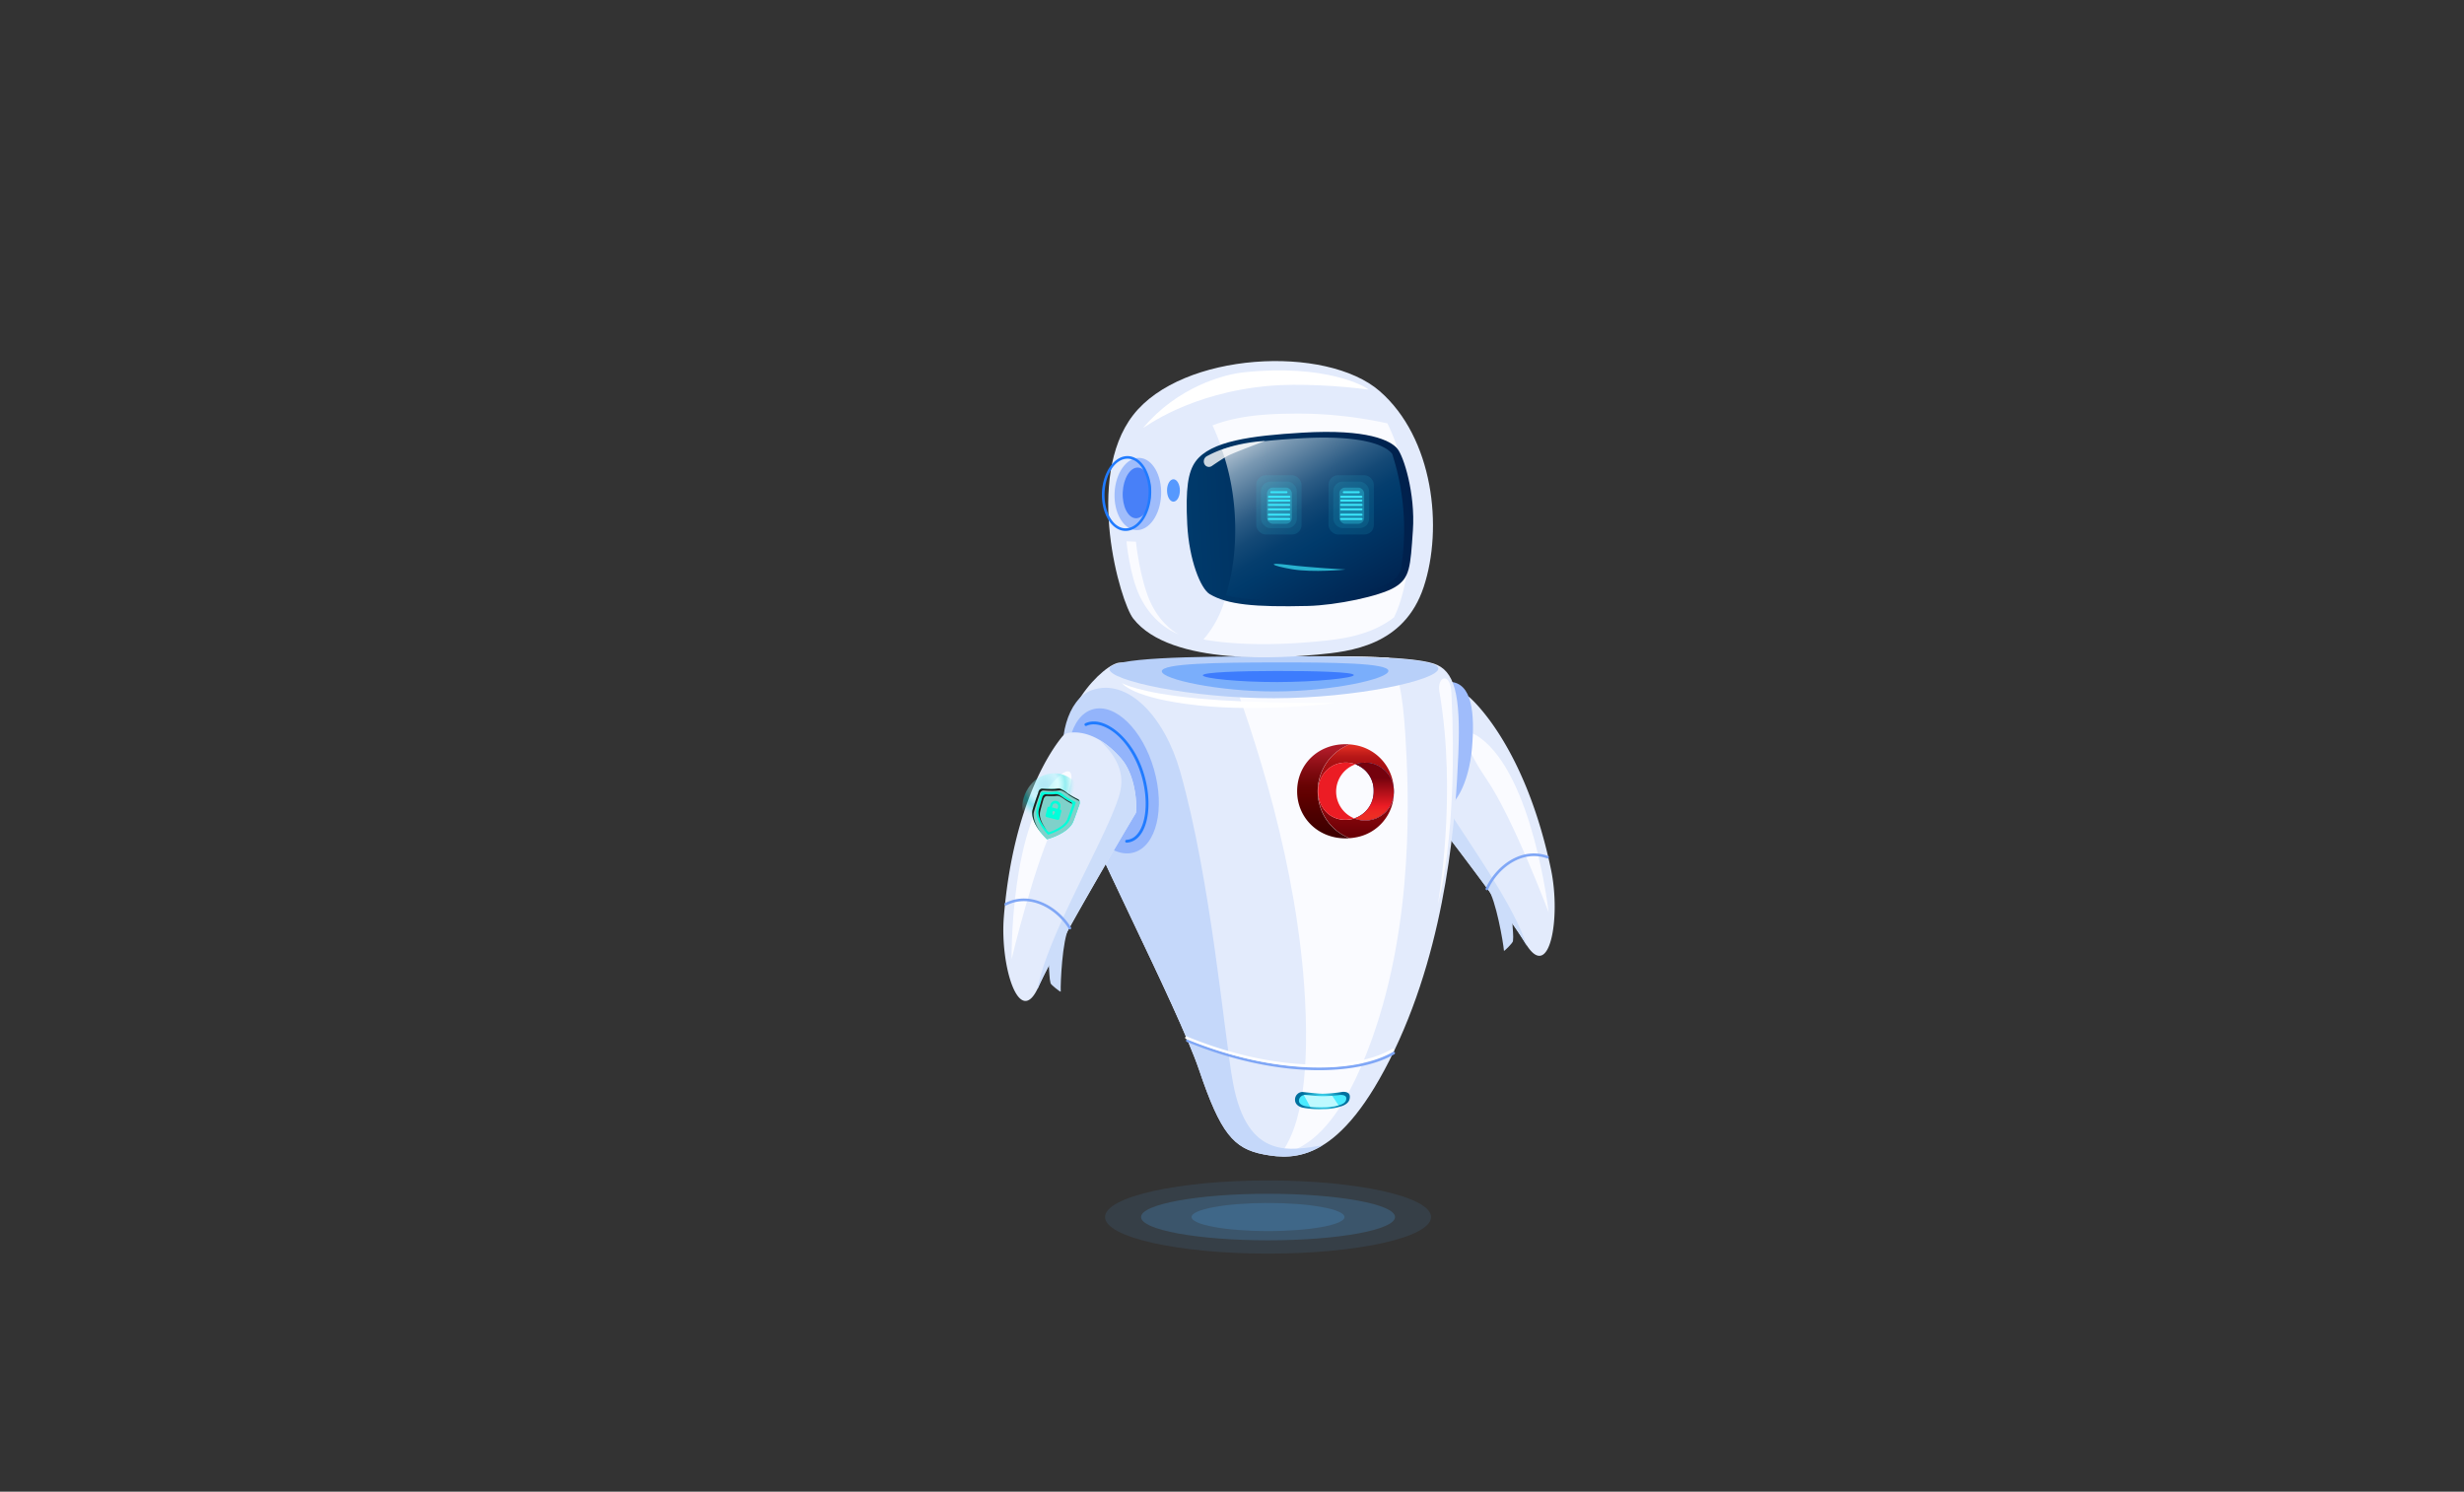 <svg xmlns="http://www.w3.org/2000/svg" xmlns:xlink="http://www.w3.org/1999/xlink" width="1024" height="620" viewBox="0 0 1024 620">
  <rect x="0" y="0" width="1024" height="620" fill="#333333" stroke="none"/>
  <defs>
    <style>
      .cls-1 {
        isolation: isolate;
      }

      .cls-2 {
        fill: none;
      }

      .cls-3, .cls-4 {
        fill: #51b2fb;
      }

      .cls-3, .cls-32 {
        opacity: 0.1;
      }

      .cls-4 {
        opacity: 0.2;
      }

      .cls-5 {
        fill: #e3ebfc;
      }

      .cls-6 {
        fill: #ccddfa;
      }

      .cls-7 {
        fill: #fafbff;
      }

      .cls-8 {
        fill: #80a7f6;
      }

      .cls-9 {
        fill: #9fbcfb;
      }

      .cls-10 {
        fill: #b8d0f9;
      }

      .cls-11, .cls-29, .cls-31 {
        fill: #207bff;
      }

      .cls-11, .cls-37 {
        opacity: 0.4;
      }

      .cls-12 {
        fill: #004bff;
        opacity: 0.5;
        mix-blend-mode: multiply;
      }

      .cls-13 {
        fill: #c5d8fa;
      }

      .cls-14 {
        fill: url(#_ÂÁ_Ï_ÌÌ_È_ËÂÌÚ_30);
      }

      .cls-15 {
        fill: #4aebff;
      }

      .cls-16, .cls-30 {
        fill: #fff;
      }

      .cls-17 {
        fill: #bef9ff;
      }

      .cls-18 {
        fill: url(#linear-gradient);
      }

      .cls-19 {
        fill: #ec1c24;
      }

      .cls-20 {
        fill: url(#linear-gradient-2);
      }

      .cls-21 {
        fill: url(#linear-gradient-3);
      }

      .cls-22 {
        fill: url(#linear-gradient-4);
      }

      .cls-23 {
        fill: url(#linear-gradient-5);
      }

      .cls-24 {
        fill: url(#linear-gradient-6);
      }

      .cls-25 {
        fill: url(#linear-gradient-7);
      }

      .cls-26 {
        fill: url(#_ÂÁ_Ï_ÌÌ_È_ËÂÌÚ_14);
      }

      .cls-27 {
        fill: url(#_ÂÁ_Ï_ÌÌ_È_ËÂÌÚ_18);
      }

      .cls-28 {
        fill: #4880f8;
      }

      .cls-30 {
        opacity: 0.8;
      }

      .cls-31 {
        opacity: 0.72;
      }

      .cls-32, .cls-33, .cls-34, .cls-35 {
        fill: #3ae6fb;
      }

      .cls-33 {
        opacity: 0.3;
      }

      .cls-35 {
        opacity: 0.7;
      }

      .cls-36 {
        fill: #93b4fb;
      }

      .cls-37 {
        mix-blend-mode: lighten;
        fill: url(#radial-gradient);
      }

      .cls-38 {
        fill: #00ffda;
      }

      .cls-39 {
        fill: #7fd1ca;
      }

      .cls-40 {
        fill: #1e1e1e;
      }
    </style>
    <radialGradient id="_ÂÁ_Ï_ÌÌ_È_ËÂÌÚ_30" data-name="¡ÂÁ˚ÏˇÌÌ˚È „‡‰ËÂÌÚ 30" cx="4834.12" cy="457.35" r="8.45" gradientTransform="translate(-4284.51)" gradientUnits="userSpaceOnUse">
      <stop offset="0" stop-color="#4aebff"/>
      <stop offset="1" stop-color="#00709e"/>
    </radialGradient>
    <linearGradient id="linear-gradient" x1="518.29" y1="309.83" x2="518.29" y2="356.4" gradientTransform="translate(45.19)" gradientUnits="userSpaceOnUse">
      <stop offset="0.02" stop-color="#dd2a21"/>
      <stop offset="0.06" stop-color="#c8201b"/>
      <stop offset="0.1" stop-color="#b71717"/>
      <stop offset="0.15" stop-color="#ac1113"/>
      <stop offset="0.22" stop-color="#a50e12"/>
      <stop offset="0.43" stop-color="#a30d11"/>
      <stop offset="0.79" stop-color="#6b0006"/>
    </linearGradient>
    <linearGradient id="linear-gradient-2" x1="504.77" y1="311.9" x2="504.77" y2="345.33" gradientTransform="translate(45.19)" gradientUnits="userSpaceOnUse">
      <stop offset="0" stop-color="#ad1a27"/>
      <stop offset="0.08" stop-color="#9e151f"/>
      <stop offset="0.28" stop-color="#7d090e"/>
      <stop offset="0.44" stop-color="#680304"/>
      <stop offset="0.56" stop-color="#610000"/>
      <stop offset="0.73" stop-color="#520000"/>
      <stop offset="1" stop-color="#3f0000"/>
    </linearGradient>
    <linearGradient id="linear-gradient-3" x1="415.14" y1="329.11" x2="436.77" y2="329.11" gradientTransform="matrix(-1, 0, 0, 1, 1015.73, 0)" gradientUnits="userSpaceOnUse">
      <stop offset="0" stop-color="#be1349"/>
      <stop offset="0.24" stop-color="#be124e"/>
      <stop offset="0.25" stop-color="#be124e"/>
      <stop offset="1" stop-color="#7a0025"/>
    </linearGradient>
    <linearGradient id="linear-gradient-4" x1="407.94" y1="340.22" x2="436.87" y2="340.22" gradientTransform="matrix(-1, 0, 0, 1, 1015.73, 0)" gradientUnits="userSpaceOnUse">
      <stop offset="0" stop-color="#282881"/>
      <stop offset="0.27" stop-color="#26257d"/>
      <stop offset="0.55" stop-color="#1f1b70"/>
      <stop offset="0.84" stop-color="#150c5b"/>
      <stop offset="1" stop-color="#0d004c"/>
    </linearGradient>
    <linearGradient id="linear-gradient-5" x1="414.78" y1="340.22" x2="436.77" y2="340.22" xlink:href="#linear-gradient-3"/>
    <linearGradient id="linear-gradient-6" x1="419.24" y1="329.02" x2="446.87" y2="329.02" xlink:href="#linear-gradient-4"/>
    <linearGradient id="linear-gradient-7" x1="525.85" y1="339.12" x2="525.85" y2="323.3" gradientTransform="translate(45.19)" gradientUnits="userSpaceOnUse">
      <stop offset="0" stop-color="#ed2d24"/>
      <stop offset="0.12" stop-color="#ed2824"/>
      <stop offset="0.25" stop-color="#ec1c24"/>
      <stop offset="1" stop-color="#74020d"/>
    </linearGradient>
    <linearGradient id="_ÂÁ_Ï_ÌÌ_È_ËÂÌÚ_14" data-name="¡ÂÁ˚ÏˇÌÌ˚È „‡‰ËÂÌÚ 14" x1="4772.32" y1="444.61" x2="4866.32" y2="444.61" gradientTransform="translate(-4295.07 14.34) rotate(-2.88)" gradientUnits="userSpaceOnUse">
      <stop offset="0" stop-color="#003a6b"/>
      <stop offset="1" stop-color="#00204c"/>
    </linearGradient>
    <linearGradient id="_ÂÁ_Ï_ÌÌ_È_ËÂÌÚ_18" data-name="¡ÂÁ˚ÏˇÌÌ˚È „‡‰ËÂÌÚ 18" x1="4804.03" y1="176.74" x2="4851.65" y2="256.97" gradientTransform="translate(-4284.51)" gradientUnits="userSpaceOnUse">
      <stop offset="0" stop-color="#cbd7e1"/>
      <stop offset="0.05" stop-color="#aec0d0"/>
      <stop offset="0.15" stop-color="#7998b2"/>
      <stop offset="0.26" stop-color="#4e7698"/>
      <stop offset="0.35" stop-color="#2c5c85"/>
      <stop offset="0.44" stop-color="#144976"/>
      <stop offset="0.53" stop-color="#053e6e"/>
      <stop offset="0.6" stop-color="#003a6b"/>
      <stop offset="1" stop-color="#00204c"/>
    </linearGradient>
    <radialGradient id="radial-gradient" cx="3445.87" cy="413.87" r="17.89" gradientTransform="matrix(0.74, 0.02, -0.03, 0.82, -2103.65, -82.03)" gradientUnits="userSpaceOnUse">
      <stop offset="0" stop-color="#00ddde" stop-opacity="0.52"/>
      <stop offset="0.09" stop-color="#2de6e7" stop-opacity="0.65"/>
      <stop offset="0.2" stop-color="#63f1f1" stop-opacity="0.8"/>
      <stop offset="0.3" stop-color="#8af8f9" stop-opacity="0.91"/>
      <stop offset="0.38" stop-color="#a2fdfd" stop-opacity="0.98"/>
      <stop offset="0.43" stop-color="#abffff"/>
      <stop offset="0.46" stop-color="#9ffcfd"/>
      <stop offset="0.51" stop-color="#7ff6f6"/>
      <stop offset="0.58" stop-color="#4aebeb"/>
      <stop offset="0.66" stop-color="#03dcdd"/>
      <stop offset="0.66" stop-color="#00dbdc"/>
      <stop offset="0.69" stop-color="#08dcdd" stop-opacity="0.97"/>
      <stop offset="0.74" stop-color="#1fdfe0" stop-opacity="0.88"/>
      <stop offset="0.8" stop-color="#44e5e5" stop-opacity="0.73"/>
      <stop offset="0.87" stop-color="#78eced" stop-opacity="0.53"/>
      <stop offset="0.94" stop-color="#baf5f6" stop-opacity="0.27"/>
      <stop offset="1" stop-color="#fff" stop-opacity="0"/>
    </radialGradient>
  </defs>
  
  <g class="cls-1">
    <g id="Robot">
      <g id="fondo">
        <rect class="cls-2" width="1024" height="620"/>
      </g>
      <g id="sombra">
        <g>
          <ellipse class="cls-3" cx="526.98" cy="505.85" rx="67.74" ry="15.21"/>
          <ellipse class="cls-4" cx="526.98" cy="505.85" rx="52.77" ry="9.67"/>
          <path class="cls-4" d="M558.75,505.85c0,3.22-14.23,5.83-31.77,5.83s-31.78-2.61-31.78-5.83S509.43,500,527,500,558.75,502.64,558.75,505.85Z"/>
        </g>
      </g>
      <g id="brazoIzquierdo">
        <g>
          <g>
            <path class="cls-5" d="M644.56,361.33c-9.9-47.07-29.1-67.14-33.61-71.3a3.87,3.87,0,0,0-2.41-1c-3.34-.21-12,.65-20.45,13.17-5.85,8.65-3.82,22.62-3.29,23.3,5.5,7.05,40.06,51.48,49.24,66.69C644,408.69,648.79,381.43,644.56,361.33Z"/>
            <path class="cls-6" d="M588,302.2a39.06,39.06,0,0,1,8.05-8.94c-.91,1.11-1.83,2.32-2.75,3.68-7.39,10.91-3.84,18.3-1.24,23.35,9.29,18.11,35.69,51.66,42.48,72.83-.2-.29-.39-.6-.59-.93-9.18-15.21-43.74-59.64-49.24-66.69C584.22,324.82,582.19,310.85,588,302.2Z"/>
            <path class="cls-7" d="M615,306.57c22.14,15.94,28.59,72.65,28.59,72.65s-14.65-39-25.77-55.31S607.42,301.13,615,306.57Z"/>
            <path class="cls-6" d="M628.51,383c.12,3.3.54,6,.26,8.18-.09.75-3.71,4.37-3.75,4-.27-3.42-3.35-21.22-6.63-25.73C617.22,367.87,628.4,379.73,628.51,383Z"/>
            <path class="cls-8" d="M618,370a.52.52,0,0,0,.42-.31c4.17-9,14.18-16.61,24.53-12.91a.55.55,0,0,0,.7-.33.54.54,0,0,0-.33-.7c-11-3.92-21.52,4-25.89,13.48a.54.54,0,0,0,.27.73A.51.51,0,0,0,618,370Z"/>
          </g>
          <path class="cls-9" d="M611.73,311c-1.27,14.69-7.43,26.16-13.74,25.61s-10.41-12.91-9.14-27.6,7.42-25.95,13.75-25.61C611.75,283.83,613,296.25,611.73,311Z"/>
        </g>
      </g>
      <g id="torso">
        <g>
          <path class="cls-5" d="M465.72,275.38C459.16,275,436,298.16,443,320.68s46.38,97.65,55.31,124,14.28,32.78,27,35.17,31.88,3.26,54.12-43.18S605.06,338,606.07,313.25s-1.58-34.62-10.25-37.45C575.63,269.21,465.72,275.38,465.72,275.38Z"/>
          <path class="cls-7" d="M570.42,431.15C587.67,382.3,585.59,329.79,584,304.91c-1.06-16.54-3-26.3-6.83-31.54-18.37-1-45.2-.59-67.94.15,12.16,32.07,30.13,86.08,33.12,141.73,2,37.12-3.13,55.25-10.23,64.54C543.69,477.48,557.59,467.5,570.42,431.15Z"/>
          <path class="cls-10" d="M597.75,277.87c0,4.81-34,12.29-68.33,12.34s-68.37-7.3-68.37-12.12,34-5.25,68.34-5.31S597.74,273.06,597.75,277.87Z"/>
          <path class="cls-11" d="M577,278.85c0,3.33-23.43,8.5-47.07,8.54s-47.09-5.05-47.1-8.38,23.44-3.64,47.08-3.68S577,275.52,577,278.85Z"/>
          <path class="cls-12" d="M562.62,280.58c0,1.27-16.16,2.89-31.91,2.91s-30.83-1.53-30.83-2.81,15.07-1.78,30.82-1.8S562.62,279.3,562.62,280.58Z"/>
          <path class="cls-13" d="M512.42,450.07c-3.65-19.69-9.08-84.07-22-129.51-6.49-22.78-21.76-38.84-36.54-33.75-10.49,3.61-14.64,21.69-10.87,33.87,7,22.51,46.38,97.65,55.31,124s14.28,32.78,27,35.17c6.53,1.23,14.79,2,24.3-3.79C536.72,478,518.46,482.67,512.42,450.07Z"/>
          <path class="cls-14" d="M557.85,459.66A23.2,23.2,0,0,1,550,461a36.2,36.2,0,0,1-8.75-.64c-1.63-.41-3.06-1.47-3.06-3.25h0a3.18,3.18,0,0,1,3.07-3.25s6.73.75,8.37.74a60.06,60.06,0,0,0,8.49-.8c1.69,0,3.27.5,2.76,2.91C560.67,457.78,559.89,458.9,557.85,459.66Z"/>
          <path class="cls-15" d="M556.77,459.3a23.87,23.87,0,0,1-6.76.91,37.21,37.21,0,0,1-7.56-.45c-1.41-.3-2.65-1.05-2.64-2.32h0a2.5,2.5,0,0,1,2.64-2.31s5.82.53,7.24.52a61.68,61.68,0,0,0,7.34-.56c1.46,0,2.82.35,2.39,2.07C559.21,458,558.53,458.76,556.77,459.3Z"/>
          <path class="cls-8" d="M548.14,444.81c-15.47,0-34.42-3.35-54.87-11.76a.54.54,0,0,1-.3-.71.55.55,0,0,1,.71-.3c38.11,15.66,70.89,13.67,85.23,5.2a.54.54,0,1,1,.55.94C572.65,442.21,561.75,444.81,548.14,444.81Z"/>
          <path class="cls-16" d="M547.73,443.58c-15.46,0-34.42-3.35-54.86-11.75a.55.55,0,0,1-.3-.72.53.53,0,0,1,.71-.29c38.1,15.66,70.89,13.67,85.22,5.19a.55.55,0,0,1,.75.2.54.54,0,0,1-.19.75C572.24,441,561.34,443.58,547.73,443.58Z"/>
          <path class="cls-7" d="M603.19,288.08c2.92,59.54-5.66,87.72-5.66,87.72s8.2-45,.63-88.47C597.12,281.37,602.73,278.78,603.19,288.08Z"/>
          <path class="cls-16" d="M466.29,283.93s6.77,4.07,31.55,6.37,57.37,1.87,57.37,1.87-30.05,4-57.49,1S466.29,283.93,466.29,283.93Z"/>
          <path class="cls-17" d="M553.65,455.46c-1.2.1-2.59.18-4,.19s-7.24-.52-7.24-.52a3.31,3.31,0,0,0-.55.05l2.67,4.88c1.46.13,3.27.18,5.44.15a24.93,24.93,0,0,0,6.3-.79Z"/>
          <g>
            <path class="cls-18" d="M547.7,328.88a21,21,0,0,1,13.11-19.48,22,22,0,0,1,2.34.29,19.38,19.38,0,0,1,16.11,18.45c0,.21,0,.42,0,.63V329a12,12,0,0,0-15.91-11.33c1.18-.42,1.14-.42-.07,0a11.83,11.83,0,0,0-4-.7c-6.7,0-11.45,5.4-11.45,11.88V329c0,6.48,4.64,11.77,11.34,11.77a11.65,11.65,0,0,0,3.69-.59,12,12,0,0,0,16.45-10.95,19.17,19.17,0,0,1-16,18.84,21.29,21.29,0,0,1-2.45.31A21,21,0,0,1,547.7,328.88Z"/>
            <path class="cls-19" d="M555.28,329a12,12,0,0,0,7.54,11.15,11.65,11.65,0,0,1-3.69.59c-6.7,0-11.34-5.29-11.34-11.77v-.11c0-6.48,4.75-11.88,11.45-11.88a11.83,11.83,0,0,1,4,.7c1.21-.44,1.25-.44.07,0A12,12,0,0,0,555.28,329Z"/>
            <path class="cls-20" d="M559.13,309.33c.57,0,1.13,0,1.68.07a21,21,0,0,0,0,39q-.78.06-1.59.06c-11.67,0-20.15-8.8-20.15-19.55v-.11C539.09,318,547.46,309.33,559.13,309.33Z"/>
            <path class="cls-21" d="M579.27,329v0Z"/>
            <path class="cls-22" d="M563.15,340.05c1.26.45,1.24.46,0,0Z"/>
            <path class="cls-23" d="M563.15,340.05c1.26.45,1.24.46,0,0Z"/>
            <path class="cls-24" d="M567.27,341a12,12,0,0,1-4.45-.85l.33-.12c1.24.46,1.26.45,0,0a11.69,11.69,0,0,0,7.73-11.17v-.11a11.52,11.52,0,0,0-7.59-11.07l.07,0A12,12,0,0,1,579.27,329v.21A12,12,0,0,1,567.27,341Z"/>
            <path class="cls-25" d="M567.27,341a12,12,0,0,1-4.45-.85l.33-.12c1.24.46,1.26.45,0,0a11.69,11.69,0,0,0,7.73-11.17v-.11a11.52,11.52,0,0,0-7.59-11.07l.07,0A12,12,0,0,1,579.27,329v.21A12,12,0,0,1,567.27,341Z"/>
          </g>
        </g>
      </g>
      <g id="cabeza">
        <g>
          <g>
            <path class="cls-5" d="M470.93,257.07c15.61,20.11,63.42,16.28,76.74,15s35.88-3.59,44-28.11,4.06-61.93-18.28-81.38-82.16-16.27-102.47,9.94S465.51,250.1,470.93,257.07Z"/>
            <path class="cls-16" d="M475.05,177.88c.89-.32,19.35-14.67,52.78-17.54,11.5-1,29.44,0,40.95,1.6-1.14-1.22-17.67-10.77-51.78-7.21C508.68,155.59,489.39,160.8,475.05,177.88Z"/>
            <path class="cls-7" d="M535.83,171.94c-10.77.17-21.55.93-31.69,4.78l-.24.1c10.54,22.3,11.4,51.36,5.23,72.13a43.68,43.68,0,0,1-9,16.84c18.6,3.28,39.41,1.57,47.5.8,8.81-.84,21.66-2.14,31.71-10a51.39,51.39,0,0,0,2.91-7.61c6.25-21,5.28-50.59-5.65-73A173.19,173.19,0,0,0,535.83,171.94Z"/>
            <path class="cls-26" d="M496.91,191.74c6.21-8.44,23.12-10.64,44.3-11.91,27.34-1.63,36.58,3.32,39.37,6.48s7.64,18.86,6.6,34.11-1.21,19.85-7.49,23.64-24.4,7.51-36.12,7.8c-22.19.54-33.38-.54-40.8-4.9-3.79-2.23-8.62-14.23-9.37-29S493.7,196.11,496.91,191.74Z"/>
            <path class="cls-27" d="M540.44,182.19c-13.16.76-24.59,1.9-32.63,4.74,7,19.53,7.08,42.7,1.85,59.84-.06.2-.13.39-.19.58,7,2,17.1,2.52,33.24,2.14,11.24-.27,28.63-3.74,34.65-7.28a10.73,10.73,0,0,0,4.72-4.92,102.23,102.23,0,0,0-3.47-48.55c-.14-.19-.27-.36-.39-.5C575.54,185.29,566.67,180.67,540.44,182.19Z"/>
            <path class="cls-9" d="M482.54,205.76c-.37,8.29-5,14.81-10.34,14.58s-9.37-7.15-9-15.44,5-14.81,10.34-14.58S482.91,197.47,482.54,205.76Z"/>
            <path class="cls-28" d="M478.31,205.14c-.26,5.81-3.09,10.41-6.33,10.27s-5.65-5-5.39-10.79,3.09-10.42,6.33-10.28S478.57,199.32,478.31,205.14Z"/>
            <path class="cls-29" d="M478.4,205.57l-.55,0,.55,0a20.3,20.3,0,0,0-2.44-11c-1.79-3.08-4.31-4.85-7.09-5-5.62-.25-10.53,6.52-10.91,15.1s3.89,15.75,9.53,16h.3C473.3,220.68,478,214,478.4,205.57Zm-9.58-14.91c2.39.11,4.59,1.68,6.2,4.43a19.29,19.29,0,0,1,2.29,10.44c-.36,8-4.75,14.25-9.77,14.05s-8.84-6.89-8.49-14.86,4.59-14.06,9.51-14.06Z"/>
            <path class="cls-7" d="M468.15,225l3.92.14s1.67,16.28,6.36,25.85,11.37,12.63,11.37,12.63-10.05-3.26-16.06-15.66C469.41,239,468.15,225,468.15,225Z"/>
            <path class="cls-30" d="M500.6,193v0a2.08,2.08,0,0,0,3,.7c1.9-1.3,4.81-3.25,6.48-4.16,2.64-1.43,15.7-6.26,15.7-6.26s-13.09.27-24.2,6.31A2.48,2.48,0,0,0,500.6,193Z"/>
          </g>
          <path class="cls-31" d="M490.34,203.85c0,2.57-1.19,4.66-2.67,4.66s-2.67-2.09-2.67-4.66,1.2-4.65,2.67-4.65S490.34,201.28,490.34,203.85Z"/>
        </g>
      </g>
      <g id="ojos">
        <g>
          <rect class="cls-32" x="522.06" y="197.53" width="18.85" height="24.63" rx="3.93"/>
          <rect class="cls-32" x="524.04" y="200.18" width="14.9" height="19.33" rx="3.93"/>
          <rect class="cls-33" x="526.55" y="202.66" width="10.34" height="15.05" rx="2.44"/>
          <path class="cls-34" d="M535.78,208.47h-8.49a.42.42,0,0,1,0-.83h8.49a.42.42,0,1,1,0,.83Z"/>
          <path class="cls-34" d="M535.78,210.26h-8.49a.42.42,0,0,1-.41-.41.41.41,0,0,1,.41-.41h8.49a.41.41,0,0,1,.42.41A.42.42,0,0,1,535.78,210.26Z"/>
          <path class="cls-34" d="M535.78,212.12h-8.49a.41.41,0,0,1,0-.82h8.49a.41.41,0,1,1,0,.82Z"/>
          <path class="cls-34" d="M534.7,205h-6.32a.42.42,0,1,1,0-.83h6.32a.42.42,0,0,1,0,.83Z"/>
          <path class="cls-34" d="M535.78,206.89h-8.49a.42.42,0,0,1,0-.83h8.49a.42.42,0,1,1,0,.83Z"/>
          <path class="cls-34" d="M535.78,214.33h-8.49a.41.41,0,1,1,0-.82h8.49a.41.41,0,1,1,0,.82Z"/>
          <path class="cls-34" d="M535.78,216.12h-8.49a.41.41,0,0,1-.41-.41.42.42,0,0,1,.41-.41h8.49a.42.42,0,0,1,.42.41A.41.41,0,0,1,535.78,216.12Z"/>
        </g>
        <g>
          <rect class="cls-32" x="552.11" y="197.53" width="18.85" height="24.63" rx="3.93"/>
          <rect class="cls-32" x="554.08" y="200.18" width="14.9" height="19.33" rx="3.93"/>
          <rect class="cls-33" x="556.59" y="202.66" width="10.34" height="15.05" rx="2.44"/>
          <path class="cls-34" d="M565.83,208.47h-8.49a.42.42,0,0,1,0-.83h8.49a.42.42,0,0,1,0,.83Z"/>
          <path class="cls-34" d="M565.83,210.26h-8.49a.41.41,0,0,1-.41-.41.41.41,0,0,1,.41-.41h8.49a.41.41,0,0,1,.41.41A.41.41,0,0,1,565.83,210.26Z"/>
          <path class="cls-34" d="M565.83,212.12h-8.49a.41.41,0,1,1,0-.82h8.49a.41.41,0,1,1,0,.82Z"/>
          <path class="cls-34" d="M564.75,205h-6.33a.42.42,0,0,1,0-.83h6.33a.42.42,0,0,1,0,.83Z"/>
          <path class="cls-34" d="M565.83,206.89h-8.49a.42.42,0,0,1,0-.83h8.49a.42.42,0,0,1,0,.83Z"/>
          <path class="cls-34" d="M565.83,214.33h-8.49a.41.41,0,0,1,0-.82h8.49a.41.41,0,1,1,0,.82Z"/>
          <path class="cls-34" d="M565.83,216.12h-8.49a.41.41,0,0,1-.41-.41.41.41,0,0,1,.41-.41h8.49a.41.41,0,0,1,.41.41A.41.41,0,0,1,565.83,216.12Z"/>
        </g>
      </g>
      <g id="boca">
        <path class="cls-35" d="M535.42,234.79c8.51,1.09,23.76,1.93,23.76,1.93s-13.49,1.37-22.3-.14S526.27,233.63,535.42,234.79Z"/>
      </g>
      <g id="brazoDerecho">
        <g>
          <path class="cls-36" d="M479.56,319.72c4.72,16.42,1,31.91-8.34,34.59s-20.71-8.47-25.42-24.9-1-31.92,8.34-34.59S474.84,303.29,479.56,319.72Z"/>
          <path class="cls-29" d="M468.23,350.25a.59.59,0,0,1-.05-1.18c2.23-.15,4.08-1.44,5.48-3.84,3.87-6.66,3.13-19.23-1.74-29.24-5.81-12-15.1-16.73-20.38-14.3a.59.59,0,1,1-.5-1.07c6.64-3.07,16.48,3.6,21.95,14.85,5,10.34,5.75,23.39,1.69,30.36-1.59,2.72-3.81,4.25-6.43,4.42Z"/>
          <g>
            <path class="cls-5" d="M417.19,381c3.91-47.94,20.45-70.26,24.39-75a4,4,0,0,1,2.26-1.34c3.3-.63,12-.85,22,10.5,6.89,7.85,6.63,22,6.18,22.7-4.57,7.69-33.28,56.11-40.48,72.35C423.66,427.91,415.51,401.48,417.19,381Z"/>
            <path class="cls-6" d="M465.84,315.25a39,39,0,0,0-9.1-7.86c1,1,2.1,2.07,3.19,3.3,8.69,9.9,6.1,17.68,4.16,23-6.95,19.13-28.93,55.73-33,77.59.16-.32.31-.65.47-1,7.2-16.24,35.91-64.66,40.48-72.34C472.47,337.21,472.74,323.09,465.84,315.25Z"/>
            <path class="cls-7" d="M439.67,323c-20,18.6-19.26,75.66-19.26,75.66s9.64-40.56,18.64-58.11S446.49,316.62,439.67,323Z"/>
            <path class="cls-6" d="M435.83,400.51c.29,3.29.22,6.05.77,8.16.19.72,4.24,3.86,4.22,3.48-.15-3.43.67-21.47,3.36-26.36C445.13,384.06,435.54,397.23,435.83,400.51Z"/>
            <path class="cls-8" d="M444.64,386.3a.55.55,0,0,1-.47-.25c-5.26-8.43-16.15-14.7-25.95-9.74a.55.55,0,0,1-.74-.24.54.54,0,0,1,.24-.73c10.39-5.26,21.86,1.29,27.38,10.13a.55.55,0,0,1-.17.75A.53.53,0,0,1,444.64,386.3Z"/>
          </g>
          <g>
            <path class="cls-37" d="M451.26,336.54c-.24,8.12-6.38,14.52-13.69,14.3s-13.05-7-12.8-15.11,6.38-14.53,13.69-14.3S451.51,328.41,451.26,336.54Z"/>
            <g>
              <path class="cls-38" d="M429,337.39c-.18,2.73,1.35,5.59,2.92,7.77a27,27,0,0,0,3.19,3.66s8.45-2.16,10.78-7c.48-1,2.69-7.37,2.69-7.37s.67-1.54-.58-2.24a38.76,38.76,0,0,1-4.29-2.43,12.5,12.5,0,0,0-2.85-1.83c-.81-.29-1.17-.13-2.65,0a47.29,47.29,0,0,1-5-.12c-1.49-.05-1.66,1.66-1.66,1.66S429,336.24,429,337.39Z"/>
              <path class="cls-39" d="M431.46,329.46s-2.43,6.78-2.51,7.93c-.36,5.47,6.11,11.43,6.11,11.43h0s8.45-2.16,10.77-7c.49-1,2.7-7.37,2.7-7.37s.67-1.54-.58-2.24a39.69,39.69,0,0,1-4.29-2.43,12.15,12.15,0,0,0-2.85-1.83c-.81-.3-1.17-.13-2.65,0a44.62,44.62,0,0,1-5-.13C431.63,327.75,431.46,329.46,431.46,329.46Zm1.33-.28,1.24,0a15.13,15.13,0,0,0,3.88,0c2.68-.51,3.5.84,4.78,1.77a24.88,24.88,0,0,0,3.3,1.91l1.07.56a1.7,1.7,0,0,1-.06.31.25.25,0,0,0,0,.09c-.85,2.43-2.31,6.55-2.64,7.24-1,2.1-3.55,3.66-5.52,4.59a26.14,26.14,0,0,1-3.26,1.29,26.36,26.36,0,0,1-2.28-2.74c-1.26-1.76-2.78-4.68-2.63-7a52.07,52.07,0,0,1,2-7.68C432.68,329.49,432.79,329.18,432.79,329.18Z"/>
              <path class="cls-40" d="M429,337.39c-.21,3.17,1.88,6.51,3.67,8.75-1.63-2.2-3.29-5.18-3.11-8,.09-1.15,2.51-7.93,2.51-7.93s.18-1.71,1.67-1.67a44.79,44.79,0,0,0,5,.12c1.48-.11,1.84-.27,2.65,0a12.28,12.28,0,0,1,2.85,1.84,41.23,41.23,0,0,0,4.29,2.43l.11.07a1.41,1.41,0,0,0-.68-.81,37.87,37.87,0,0,1-4.29-2.43,11.82,11.82,0,0,0-2.85-1.83c-.81-.3-1.17-.13-2.65,0a47.1,47.1,0,0,1-5-.13c-1.49,0-1.66,1.68-1.66,1.68S429,336.24,429,337.39Z"/>
              <path class="cls-39" d="M437.38,337.53a.52.52,0,0,0,.12.5l-.1.4a.1.1,0,0,0,.08.13l.31.09a.12.12,0,0,0,.14-.08l.1-.4a.52.52,0,0,0,.36-.37.52.52,0,1,0-1-.27Z"/>
              <path class="cls-39" d="M437.38,334.82l-.2.78,2.34.61.2-.77a1.21,1.21,0,1,0-2.34-.62Z"/>
              <path class="cls-39" d="M433.14,331.35s-1.48,5-1.54,5.85c-.31,4.06,4.21,8.74,4.21,8.74h0s6-1.68,7.7-5.31c.35-.76,2-5.52,2-5.52s.49-1.15-.39-1.66a25.76,25.76,0,0,1-3-1.76c-.51-.38-1-.7-1.37-.94a5.11,5.11,0,0,0-.85-.46h0a3.3,3.3,0,0,0-1.76-.14,25.73,25.73,0,0,1-3.54,0C433.5,330.1,433.14,331.35,433.14,331.35Zm2.15,4.43a.66.66,0,0,1,.8-.47l.17.05.21-.78a2.16,2.16,0,1,1,4.17,1.1l-.21.78.17,0a.66.66,0,0,1,.47.81l-.8,3a.66.66,0,0,1-.8.48L435,339.63a.67.67,0,0,1-.46-.81Z"/>
              <path class="cls-40" d="M431.6,337.2c-.23,2.91,2,6.16,3.34,7.75-1.29-1.73-3-4.5-2.77-7,.06-.86,1.53-5.86,1.53-5.86s.36-1.25,1.41-1.23a27.54,27.54,0,0,0,3.54,0,3.27,3.27,0,0,1,1.76.15h0a7.11,7.11,0,0,1,.85.47,14.28,14.28,0,0,1,1.37.94,23.68,23.68,0,0,0,2.95,1.71,1,1,0,0,0-.5-.69,26.61,26.61,0,0,1-3-1.76c-.51-.38-1-.7-1.37-.94a6,6,0,0,0-.85-.46h0a3.28,3.28,0,0,0-1.75-.14,27.55,27.55,0,0,1-3.55,0c-1.05,0-1.4,1.24-1.4,1.24S431.66,336.35,431.6,337.2Z"/>
            </g>
          </g>
        </g>
      </g>
    </g>
  </g>
</svg>
